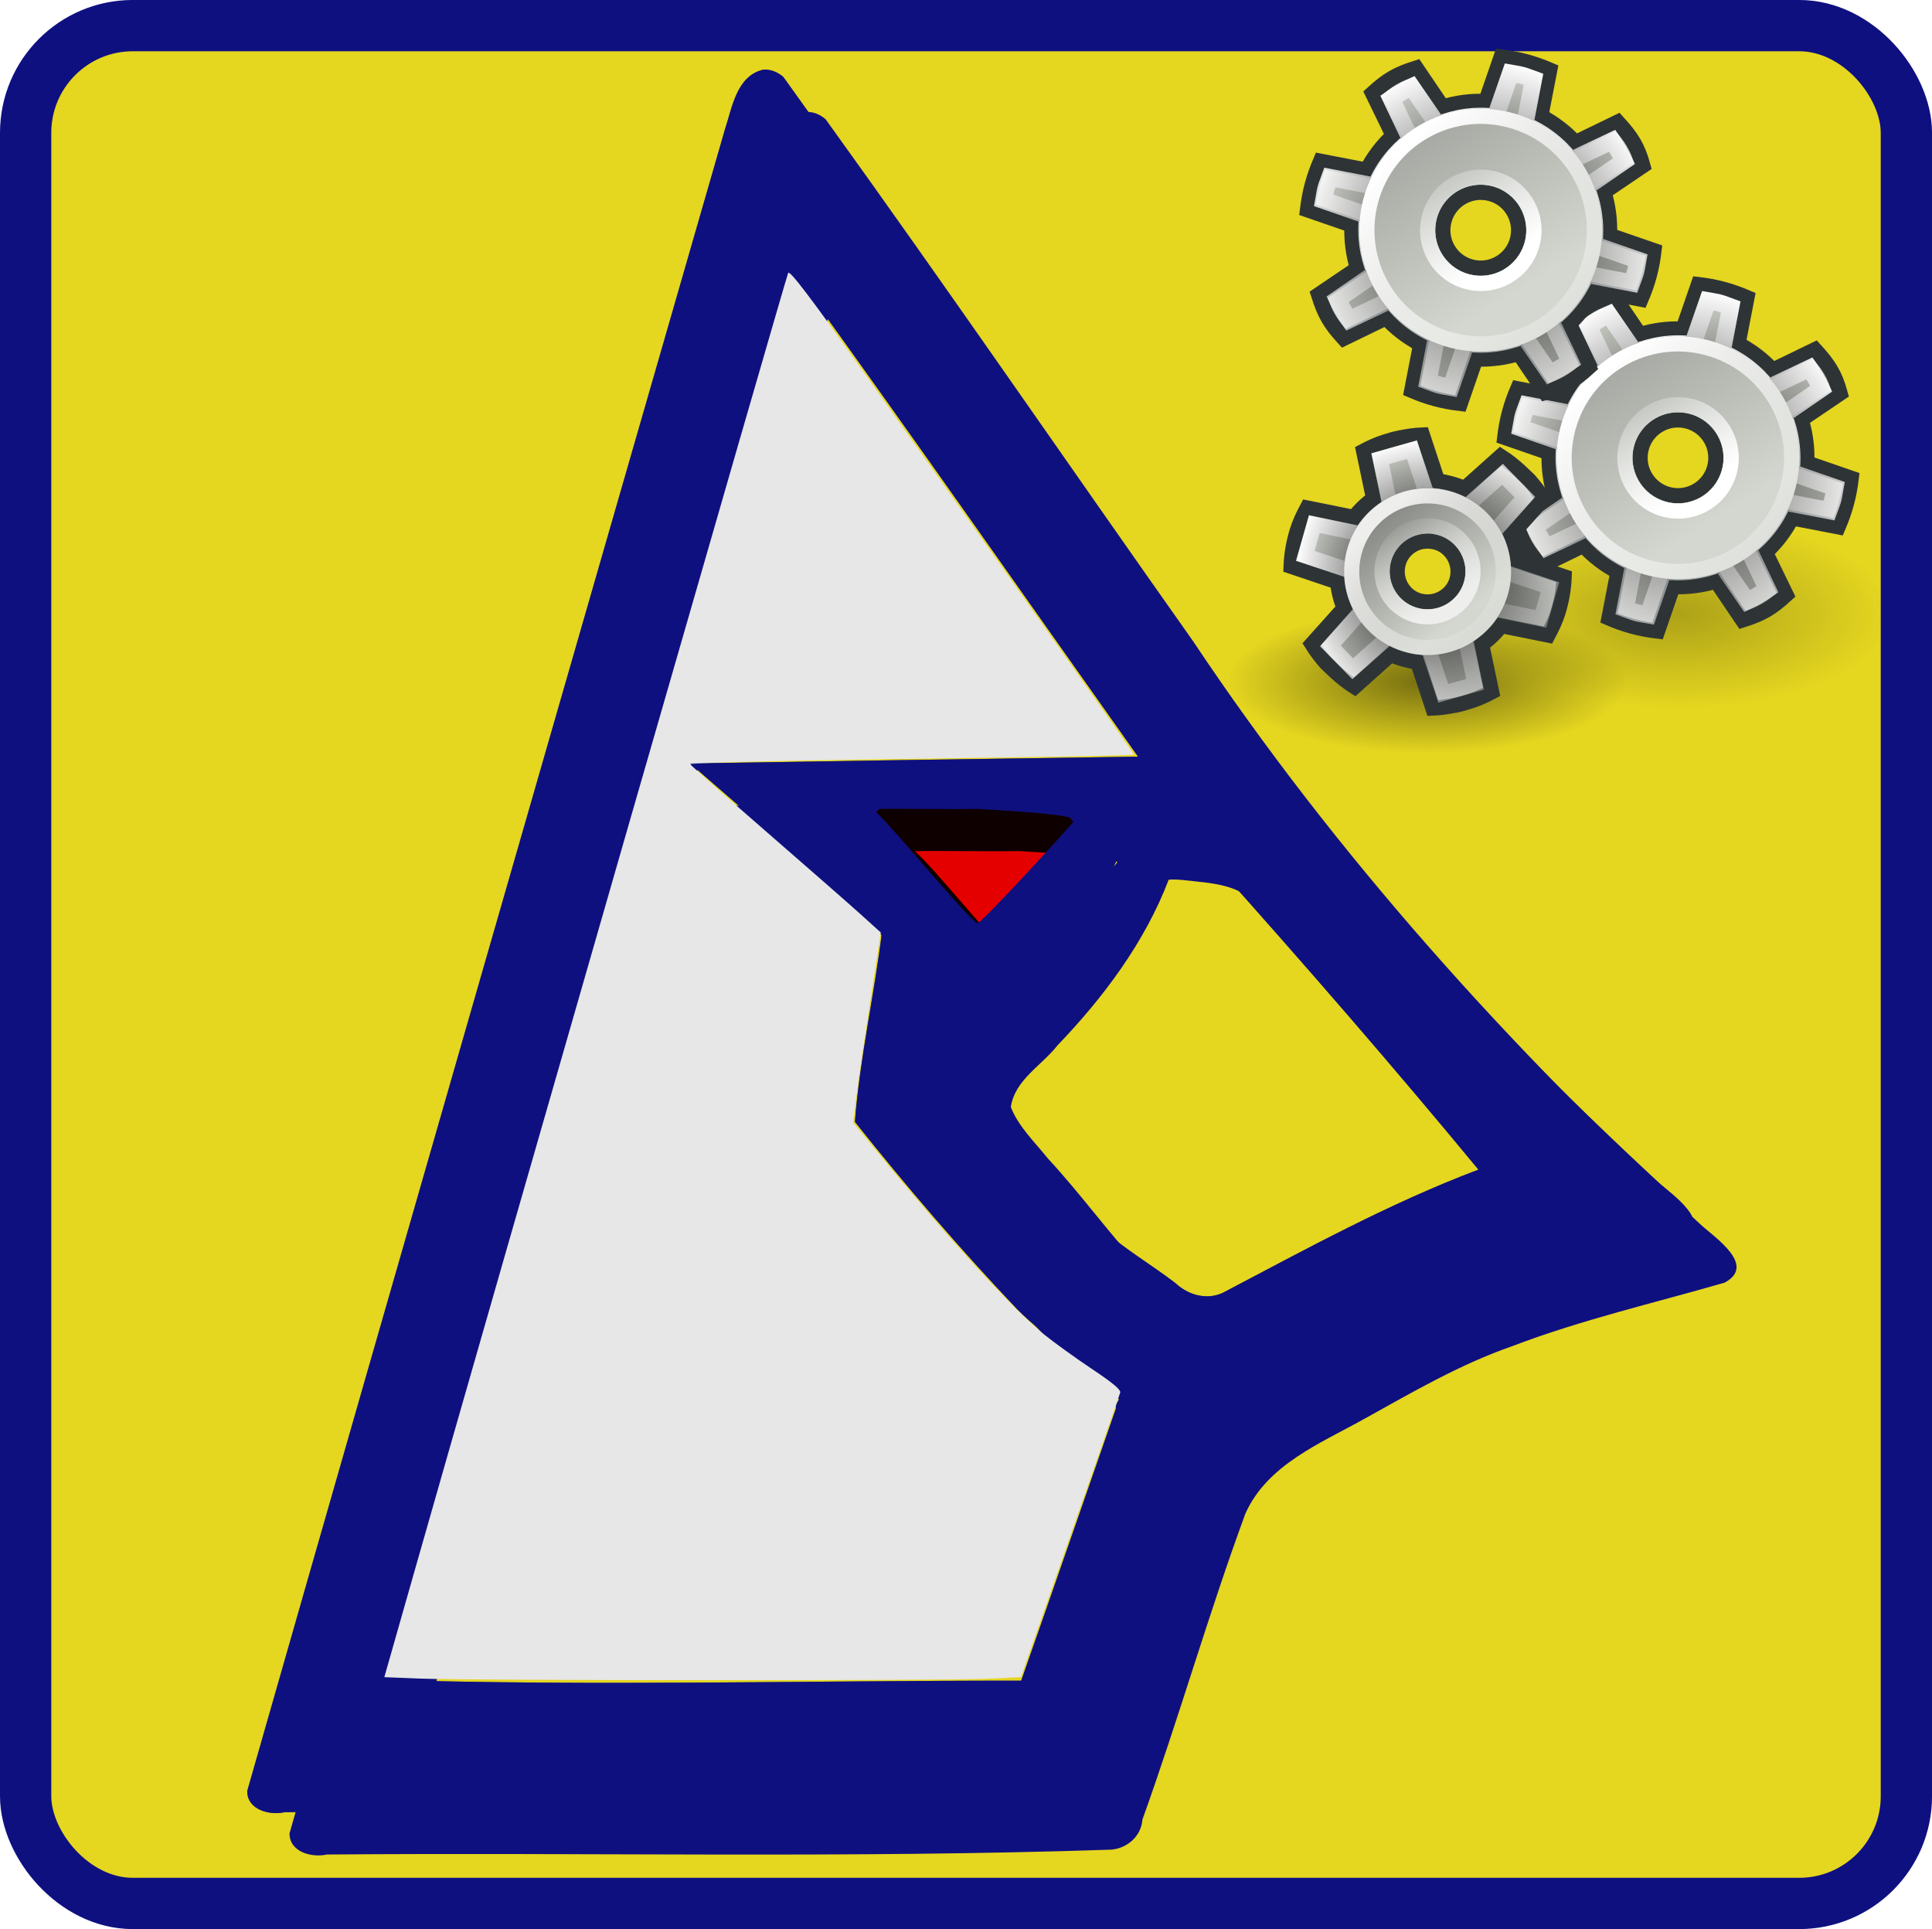 <?xml version="1.0" encoding="UTF-8" standalone="no"?>
<!-- Created with Inkscape (http://www.inkscape.org/) -->

<svg
   xmlns:dc="http://purl.org/dc/elements/1.1/"
   xmlns:cc="http://creativecommons.org/ns#"
   xmlns:rdf="http://www.w3.org/1999/02/22-rdf-syntax-ns#"
   xmlns:svg="http://www.w3.org/2000/svg"
   xmlns="http://www.w3.org/2000/svg"
   xmlns:xlink="http://www.w3.org/1999/xlink"
   xmlns:sodipodi="http://sodipodi.sourceforge.net/DTD/sodipodi-0.dtd"
   xmlns:inkscape="http://www.inkscape.org/namespaces/inkscape"
   width="821.969"
   height="820.688"
   id="svg2"
   version="1.1"
   inkscape:version="0.48.2 r9819"
   sodipodi:docname="other-app-icon.svg"
   inkscape:export-filename="/home/susw/projects/pagavcs/trunk/java/src/hu/pagavcs/client/resources/other-app-icon.png"
   inkscape:export-xdpi="14.02"
   inkscape:export-ydpi="14.02">
  <defs
     id="defs4">
    <filter
       id="filter2990"
       x="-0.25"
       width="1.5"
       y="-0.25"
       height="1.5"
       inkscape:menu="Non realistic 3D shaders"
       inkscape:menu-tooltip="Brushed aluminium shader"
       inkscape:label="Aluminium"
       color-interpolation-filters="sRGB">
      <feGaussianBlur
         id="feGaussianBlur2992"
         result="result8"
         stdDeviation="7" />
      <feComposite
         id="feComposite2994"
         in2="SourceGraphic"
         in="result8"
         operator="xor"
         result="result6" />
      <feDisplacementMap
         id="feDisplacementMap2996"
         in2="result6"
         result="result4"
         scale="75"
         yChannelSelector="A"
         xChannelSelector="A"
         in="result6" />
      <feComposite
         id="feComposite2998"
         in2="SourceGraphic"
         k1="1"
         in="result4"
         operator="arithmetic"
         result="result2"
         k2="0"
         k3="0"
         k4="0" />
    </filter>
    <filter
       id="filter3827"
       inkscape:label="Drop shadow"
       width="1.5"
       height="1.5"
       x="-0.25"
       y="-0.25"
       color-interpolation-filters="sRGB">
      <feGaussianBlur
         id="feGaussianBlur3829"
         in="SourceAlpha"
         stdDeviation="2"
         result="blur" />
      <feColorMatrix
         id="feColorMatrix3831"
         result="bluralpha"
         type="matrix"
         values="1 0 0 0 0 0 1 0 0 0 0 0 1 0 0 0 0 0 0.5 0 " />
      <feOffset
         id="feOffset3833"
         in="bluralpha"
         dx="4"
         dy="4"
         result="offsetBlur" />
      <feMerge
         id="feMerge3835"
         result="fbSourceGraphic">
        <feMergeNode
           id="feMergeNode3837"
           in="offsetBlur" />
        <feMergeNode
           id="feMergeNode3839"
           in="SourceGraphic" />
      </feMerge>
      <feColorMatrix
         result="fbSourceGraphicAlpha"
         in="fbSourceGraphic"
         values="0 0 0 -1 0 0 0 0 -1 0 0 0 0 -1 0 0 0 0 1 0"
         id="feColorMatrix3897" />
      <feGaussianBlur
         id="feGaussianBlur3899"
         in="fbSourceGraphicAlpha"
         stdDeviation="2"
         result="blur" />
      <feColorMatrix
         id="feColorMatrix3901"
         result="bluralpha"
         type="matrix"
         values="1 0 0 0 0 0 1 0 0 0 0 0 1 0 0 0 0 0 0.5 0 " />
      <feOffset
         id="feOffset3903"
         in="bluralpha"
         dx="14"
         dy="14"
         result="offsetBlur" />
      <feMerge
         id="feMerge3905">
        <feMergeNode
           id="feMergeNode3907"
           in="offsetBlur" />
        <feMergeNode
           id="feMergeNode3909"
           in="fbSourceGraphic" />
      </feMerge>
    </filter>
    <filter
       id="filter4193"
       inkscape:label="Refractive gel B"
       inkscape:menu="Ridges"
       inkscape:menu-tooltip="Gel effect with strong refraction"
       height="1.4"
       width="1.4"
       y="-0.2"
       x="-0.2"
       color-interpolation-filters="sRGB">
      <feOffset
         id="feOffset4195"
         dx="3"
         dy="3"
         in="SourceAlpha"
         result="result3" />
      <feGaussianBlur
         id="feGaussianBlur4197"
         stdDeviation="8"
         in="result3"
         result="result1" />
      <feComposite
         id="feComposite4199"
         in2="result1"
         operator="in"
         in="SourceGraphic"
         result="result2" />
      <feComposite
         id="feComposite4201"
         in2="result2"
         operator="out"
         result="fbSourceGraphic"
         in="result2" />
      <feColorMatrix
         id="feColorMatrix4203"
         result="fbSourceGraphicAlpha"
         in="fbSourceGraphic"
         values="0 0 0 -1 0 0 0 0 -1 0 0 0 0 1 0 0 0 0 6 0 " />
      <feGaussianBlur
         id="feGaussianBlur4205"
         result="result0"
         in="fbSourceGraphicAlpha"
         stdDeviation="3" />
      <feSpecularLighting
         id="feSpecularLighting4207"
         specularExponent="20"
         specularConstant="2"
         surfaceScale="5"
         lighting-color="#ffffff"
         result="result1"
         in="result0">
        <feDistantLight
           id="feDistantLight4209"
           azimuth="235"
           elevation="35" />
      </feSpecularLighting>
      <feComposite
         id="feComposite4211"
         in2="fbSourceGraphicAlpha"
         operator="in"
         result="result2"
         in="result1" />
      <feComposite
         id="feComposite4213"
         in2="result2"
         in="fbSourceGraphic"
         operator="arithmetic"
         k2="1.5"
         k3="3"
         result="result91"
         k1="0"
         k4="0" />
      <feBlend
         id="feBlend4215"
         in2="result91"
         mode="screen" />
      <feConvolveMatrix
         id="feConvolveMatrix4217"
         order="3 3"
         kernelMatrix="2 0 1 0 1 0 0 0 0 "
         targetX="1"
         targetY="1"
         divisor="3" />
    </filter>
    <filter
       id="filter3224"
       inkscape:label="Specular light"
       inkscape:menu="ABCs"
       inkscape:menu-tooltip="Basic specular bevel to use for building textures"
       color-interpolation-filters="sRGB">
      <feGaussianBlur
         id="feGaussianBlur3226"
         result="result0"
         in="SourceAlpha"
         stdDeviation="6" />
      <feSpecularLighting
         id="feSpecularLighting3228"
         specularExponent="25"
         specularConstant="1"
         surfaceScale="10"
         lighting-color="#ffffff"
         result="result1"
         in="result0">
        <feDistantLight
           id="feDistantLight3230"
           azimuth="235"
           elevation="45" />
      </feSpecularLighting>
      <feComposite
         id="feComposite3232"
         in2="result1"
         k3="1"
         k2="1"
         operator="arithmetic"
         result="result4"
         in="SourceGraphic"
         k1="0"
         k4="0" />
      <feComposite
         id="feComposite3234"
         in2="SourceAlpha"
         operator="in"
         result="result2"
         in="result4" />
    </filter>
    <filter
       id="filter4130"
       inkscape:label="Growing cells"
       inkscape:menu="Overlays"
       inkscape:menu-tooltip="Random rounded living cells like fill"
       color-interpolation-filters="sRGB">
      <feTurbulence
         id="feTurbulence4132"
         type="fractalNoise"
         baseFrequency="0.1"
         numOctaves="3"
         result="result7" />
      <feColorMatrix
         id="feColorMatrix4134"
         values="0"
         result="result8"
         type="saturate" />
      <feColorMatrix
         id="feColorMatrix4136"
         values="1 0 0 0 0 0 1 0 0 0 0 0 1 0 0 0 0 0 20 -12 "
         result="result6"
         type="matrix" />
      <feGaussianBlur
         id="feGaussianBlur4138"
         stdDeviation="2"
         result="result5"
         in="result6" />
      <feColorMatrix
         id="feColorMatrix4140"
         in="result5"
         values="1 0 0 0 0 0 1 0 0 0 0 0 1 0 0 0 0 0 10 -0.1 "
         result="result0"
         type="matrix" />
      <feComposite
         id="feComposite4142"
         in2="SourceGraphic"
         k1="0.8"
         k2="1"
         operator="arithmetic"
         result="result3"
         in="result0"
         k3="0"
         k4="0" />
      <feComposite
         id="feComposite4144"
         in2="result8"
         operator="atop"
         result="result9" />
      <feBlend
         id="feBlend4146"
         in2="SourceGraphic"
         mode="normal"
         result="result9" />
      <feComposite
         id="feComposite4148"
         in2="SourceGraphic"
         in="result9"
         operator="atop"
         result="result2" />
    </filter>
    <filter
       id="filter4188"
       inkscape:label="Garden of Delights"
       inkscape:menu="Overlays"
       inkscape:menu-tooltip="Phantasmagorical turbulent wisps, like Hieronymus Bosch's Garden of Delights"
       x="-0.15"
       width="1.3"
       y="-0.15"
       height="1.3"
       color-interpolation-filters="sRGB">
      <feTurbulence
         id="feTurbulence4190"
         result="result1"
         baseFrequency="0.005 0.01"
         numOctaves="8"
         type="fractalNoise"
         seed="20" />
      <feColorMatrix
         id="feColorMatrix4192"
         result="result3"
         values="0 0 0 0 1 0 0 0 0 1 0 0 0 0 1 0 0 0 1.2 -0.4 " />
      <feConvolveMatrix
         id="feConvolveMatrix4194"
         order="3 3"
         kernelMatrix="3 0 0 0 2 0 0 0 -1 "
         targetX="1"
         targetY="1"
         divisor="2"
         result="result8" />
      <feComposite
         id="feComposite4196"
         in2="SourceGraphic"
         result="fbSourceGraphic"
         operator="atop"
         in="result8" />
      <feTurbulence
         id="feTurbulence4198"
         baseFrequency="0.027 0.025"
         numOctaves="7"
         type="turbulence"
         seed="20" />
      <feColorMatrix
         id="feColorMatrix4200"
         values="1 0 0 0 0 0 1 0 0 0 0 0 1 0 0 0 0 0 4.7 -2 "
         result="result5" />
      <feComposite
         id="feComposite4202"
         in2="result5"
         operator="in"
         in="fbSourceGraphic"
         result="result6" />
      <feDisplacementMap
         id="feDisplacementMap4204"
         in2="result5"
         result="result4"
         scale="48"
         yChannelSelector="A"
         xChannelSelector="R"
         in="result6" />
      <feFlood
         id="feFlood4206"
         flood-color="rgb(222,217,217)"
         flood-opacity="1"
         result="result9" />
      <feComposite
         id="feComposite4208"
         in2="result4"
         operator="in"
         result="result2" />
      <feComposite
         id="feComposite4210"
         in2="fbSourceGraphic"
         operator="atop"
         in="result2"
         result="result91" />
      <feBlend
         id="feBlend4212"
         in2="result91"
         mode="darken" />
    </filter>
    <linearGradient
       id="linearGradient1913-6">
      <stop
         style="stop-color:#1683d2;stop-opacity:1;"
         offset="0"
         id="stop1915-3" />
      <stop
         style="stop-color:#347ce2;stop-opacity:1;"
         offset="1"
         id="stop1917-1" />
    </linearGradient>
    <linearGradient
       inkscape:collect="always"
       xlink:href="#linearGradient5891-0"
       id="linearGradient2952"
       gradientUnits="userSpaceOnUse"
       gradientTransform="matrix(-1.431,0,0,1.43,348.108,242.825)"
       x1="15.457"
       y1="8.734"
       x2="25.561"
       y2="13.526" />
    <linearGradient
       inkscape:collect="always"
       id="linearGradient5891-0">
      <stop
         style="stop-color:#ffffff;stop-opacity:1;"
         offset="0"
         id="stop5893-3" />
      <stop
         style="stop-color:#ffffff;stop-opacity:0;"
         offset="1"
         id="stop5895-0" />
    </linearGradient>
    <radialGradient
       inkscape:collect="always"
       xlink:href="#linearGradient8662-5"
       id="radialGradient2946"
       gradientUnits="userSpaceOnUse"
       gradientTransform="matrix(1,0,0,0.537,0,16.873)"
       cx="24.837"
       cy="36.421"
       fx="24.837"
       fy="36.421"
       r="15.645" />
    <linearGradient
       inkscape:collect="always"
       id="linearGradient8662-5">
      <stop
         style="stop-color:#000000;stop-opacity:1;"
         offset="0"
         id="stop8664-9" />
      <stop
         style="stop-color:#000000;stop-opacity:0;"
         offset="1"
         id="stop8666-6" />
    </linearGradient>
    <linearGradient
       inkscape:collect="always"
       xlink:href="#linearGradient1913-6-9"
       id="linearGradient2948"
       gradientUnits="userSpaceOnUse"
       gradientTransform="translate(297.462,240.47)"
       x1="13.188"
       y1="35.938"
       x2="17.938"
       y2="38.875" />
    <linearGradient
       id="linearGradient1913-6-9">
      <stop
         style="stop-color:#1683d2;stop-opacity:1;"
         offset="0"
         id="stop1915-3-0" />
      <stop
         style="stop-color:#347ce2;stop-opacity:1;"
         offset="1"
         id="stop1917-1-4" />
    </linearGradient>
    <linearGradient
       inkscape:collect="always"
       xlink:href="#linearGradient5132-4"
       id="linearGradient2950"
       gradientUnits="userSpaceOnUse"
       gradientTransform="translate(297.462,240.47)"
       x1="21.552"
       y1="29.205"
       x2="18.072"
       y2="55.692" />
    <linearGradient
       inkscape:collect="always"
       id="linearGradient5132-4">
      <stop
         style="stop-color:white;stop-opacity:1;"
         offset="0"
         id="stop5134-4" />
      <stop
         style="stop-color:white;stop-opacity:0;"
         offset="1"
         id="stop5136-4" />
    </linearGradient>
    <linearGradient
       inkscape:collect="always"
       xlink:href="#linearGradient5891-0-5"
       id="linearGradient2952-8"
       gradientUnits="userSpaceOnUse"
       gradientTransform="matrix(-1.431,0,0,1.43,348.108,242.825)"
       x1="15.457"
       y1="8.734"
       x2="25.561"
       y2="13.526" />
    <linearGradient
       inkscape:collect="always"
       id="linearGradient5891-0-5">
      <stop
         style="stop-color:#ffffff;stop-opacity:1;"
         offset="0"
         id="stop5893-3-1" />
      <stop
         style="stop-color:#ffffff;stop-opacity:0;"
         offset="1"
         id="stop5895-0-2" />
    </linearGradient>
    <linearGradient
       y2="13.526"
       x2="25.561"
       y1="8.734"
       x1="15.457"
       gradientTransform="matrix(-1.431,0,0,1.43,348.108,242.825)"
       gradientUnits="userSpaceOnUse"
       id="linearGradient3148"
       xlink:href="#linearGradient5891-0-5"
       inkscape:collect="always" />
    <linearGradient
       id="linearGradient1913">
      <stop
         style="stop-color:#73d216;stop-opacity:1"
         offset="0"
         id="stop1915" />
      <stop
         style="stop-color:#8ae234;stop-opacity:1"
         offset="1"
         id="stop1917" />
    </linearGradient>
    <linearGradient
       inkscape:collect="always"
       xlink:href="#linearGradient5891"
       id="linearGradient2939"
       gradientUnits="userSpaceOnUse"
       gradientTransform="matrix(1.431,0,0,1.43,189.903,235.486)"
       x1="15.457"
       y1="8.734"
       x2="25.561"
       y2="13.526" />
    <linearGradient
       inkscape:collect="always"
       id="linearGradient5891">
      <stop
         style="stop-color:#ffffff;stop-opacity:1;"
         offset="0"
         id="stop5893" />
      <stop
         style="stop-color:#ffffff;stop-opacity:0;"
         offset="1"
         id="stop5895" />
    </linearGradient>
    <linearGradient
       id="linearGradient2992">
      <stop
         id="stop2994"
         offset="0"
         style="stop-color:#000000;stop-opacity:1;" />
      <stop
         style="stop-color:#000000;stop-opacity:0.498;"
         offset="0.917"
         id="stop3000" />
      <stop
         id="stop2996"
         offset="1"
         style="stop-color:#000000;stop-opacity:0;" />
    </linearGradient>
    <linearGradient
       id="linearGradient2635">
      <stop
         style="stop-color:#ffffff;stop-opacity:1;"
         offset="0"
         id="stop2637" />
      <stop
         id="stop2655"
         offset="0.56"
         style="stop-color:#ffffff;stop-opacity:0.72;" />
      <stop
         style="stop-color:#ffffff;stop-opacity:0;"
         offset="1"
         id="stop2639" />
    </linearGradient>
    <linearGradient
       id="linearGradient2617">
      <stop
         style="stop-color:#fbfbfa;stop-opacity:1;"
         offset="0"
         id="stop2619" />
      <stop
         style="stop-color:#d3d7cf"
         offset="1"
         id="stop2621" />
    </linearGradient>
    <linearGradient
       id="linearGradient2698">
      <stop
         style="stop-color:#555753"
         offset="0"
         id="stop2700" />
      <stop
         id="stop2706"
         offset="0.702"
         style="stop-color:#a3a5a2;stop-opacity:1;" />
      <stop
         style="stop-color:#888a85"
         offset="1"
         id="stop2702" />
    </linearGradient>
    <radialGradient
       r="9.5"
       fy="34.656"
       fx="15.312"
       cy="34.656"
       cx="15.312"
       gradientTransform="matrix(1,0,0,1.003,0,-0.114)"
       gradientUnits="userSpaceOnUse"
       id="radialGradient3029"
       xlink:href="#linearGradient3198"
       inkscape:collect="always" />
    <linearGradient
       inkscape:collect="always"
       id="linearGradient3198">
      <stop
         style="stop-color:black;stop-opacity:1;"
         offset="0"
         id="stop3200" />
      <stop
         style="stop-color:black;stop-opacity:0;"
         offset="1"
         id="stop3202" />
    </linearGradient>
    <radialGradient
       inkscape:collect="always"
       xlink:href="#linearGradient3198"
       id="radialGradient3208"
       gradientUnits="userSpaceOnUse"
       gradientTransform="matrix(1,0,0,1.003,0,-0.114)"
       cx="15.312"
       cy="34.656"
       fx="15.312"
       fy="34.656"
       r="9.5" />
    <linearGradient
       inkscape:collect="always"
       xlink:href="#linearGradient2903"
       id="linearGradient3112"
       gradientUnits="userSpaceOnUse"
       gradientTransform="matrix(0.966,-0.259,0.259,0.966,7.282,0.756)"
       x1="22.965"
       y1="35.311"
       x2="12.641"
       y2="11.424" />
    <linearGradient
       inkscape:collect="always"
       id="linearGradient2903">
      <stop
         style="stop-color:#888a85;stop-opacity:1"
         offset="0"
         id="stop2905" />
      <stop
         style="stop-color:#d3d7cf;stop-opacity:1"
         offset="1"
         id="stop2907" />
    </linearGradient>
    <linearGradient
       inkscape:collect="always"
       xlink:href="#linearGradient2911"
       id="linearGradient3114"
       gradientUnits="userSpaceOnUse"
       gradientTransform="matrix(0.966,-0.259,0.259,0.966,7.282,0.756)"
       x1="17.413"
       y1="7.871"
       x2="17.028"
       y2="52.505" />
    <linearGradient
       inkscape:collect="always"
       id="linearGradient2911">
      <stop
         style="stop-color:white;stop-opacity:1;"
         offset="0"
         id="stop2913" />
      <stop
         style="stop-color:white;stop-opacity:0;"
         offset="1"
         id="stop2915" />
    </linearGradient>
    <radialGradient
       inkscape:collect="always"
       xlink:href="#linearGradient2881"
       id="radialGradient3116"
       gradientUnits="userSpaceOnUse"
       gradientTransform="matrix(0.977,-0.262,0.262,0.977,-2.444,8.39)"
       cx="31"
       cy="12"
       fx="31"
       fy="12"
       r="11.125" />
    <linearGradient
       inkscape:collect="always"
       id="linearGradient2881">
      <stop
         style="stop-color:black;stop-opacity:1;"
         offset="0"
         id="stop2883" />
      <stop
         style="stop-color:black;stop-opacity:0;"
         offset="1"
         id="stop2885" />
    </linearGradient>
    <linearGradient
       inkscape:collect="always"
       xlink:href="#linearGradient2895"
       id="linearGradient3118"
       gradientUnits="userSpaceOnUse"
       gradientTransform="matrix(0.909,-0.244,0.244,0.909,8.677,1.417)"
       x1="21.788"
       y1="21.877"
       x2="10.211"
       y2="3.423" />
    <linearGradient
       inkscape:collect="always"
       id="linearGradient2895">
      <stop
         style="stop-color:#d3d7cf;stop-opacity:1;"
         offset="0"
         id="stop2897" />
      <stop
         style="stop-color:#888a85;stop-opacity:1"
         offset="1"
         id="stop2899" />
    </linearGradient>
    <linearGradient
       inkscape:collect="always"
       xlink:href="#linearGradient2859"
       id="linearGradient3120"
       gradientUnits="userSpaceOnUse"
       gradientTransform="matrix(0.966,-0.259,0.259,0.966,-4.117,6.73)"
       x1="16.488"
       y1="13.971"
       x2="32.567"
       y2="30.758" />
    <linearGradient
       inkscape:collect="always"
       id="linearGradient2859">
      <stop
         style="stop-color:white;stop-opacity:1;"
         offset="0"
         id="stop2861" />
      <stop
         style="stop-color:white;stop-opacity:0;"
         offset="1"
         id="stop2863" />
    </linearGradient>
    <linearGradient
       inkscape:collect="always"
       xlink:href="#linearGradient2892"
       id="linearGradient3122"
       gradientUnits="userSpaceOnUse"
       gradientTransform="matrix(0.966,-0.259,0.259,0.966,-4.117,6.73)"
       x1="28.357"
       y1="22.795"
       x2="17.732"
       y2="5.188" />
    <linearGradient
       inkscape:collect="always"
       id="linearGradient2892">
      <stop
         style="stop-color:white;stop-opacity:1;"
         offset="0"
         id="stop2894" />
      <stop
         style="stop-color:white;stop-opacity:0;"
         offset="1"
         id="stop2896" />
    </linearGradient>
    <linearGradient
       inkscape:collect="always"
       xlink:href="#linearGradient2903"
       id="linearGradient3124"
       gradientUnits="userSpaceOnUse"
       gradientTransform="matrix(0.966,-0.259,0.259,0.966,7.282,0.756)"
       x1="22.965"
       y1="35.311"
       x2="12.641"
       y2="11.424" />
    <linearGradient
       inkscape:collect="always"
       xlink:href="#linearGradient2911"
       id="linearGradient3126"
       gradientUnits="userSpaceOnUse"
       gradientTransform="matrix(0.966,-0.259,0.259,0.966,7.282,0.756)"
       x1="17.413"
       y1="7.871"
       x2="17.028"
       y2="52.505" />
    <radialGradient
       inkscape:collect="always"
       xlink:href="#linearGradient2881"
       id="radialGradient3128"
       gradientUnits="userSpaceOnUse"
       gradientTransform="matrix(0.977,-0.262,0.262,0.977,-2.444,8.39)"
       cx="31"
       cy="12"
       fx="31"
       fy="12"
       r="11.125" />
    <linearGradient
       inkscape:collect="always"
       xlink:href="#linearGradient2895"
       id="linearGradient3130"
       gradientUnits="userSpaceOnUse"
       gradientTransform="matrix(0.909,-0.244,0.244,0.909,8.677,1.417)"
       x1="21.788"
       y1="21.877"
       x2="10.211"
       y2="3.423" />
    <linearGradient
       inkscape:collect="always"
       xlink:href="#linearGradient2859"
       id="linearGradient3132"
       gradientUnits="userSpaceOnUse"
       gradientTransform="matrix(0.966,-0.259,0.259,0.966,-4.117,6.73)"
       x1="16.488"
       y1="13.971"
       x2="32.567"
       y2="30.758" />
    <linearGradient
       inkscape:collect="always"
       xlink:href="#linearGradient2892"
       id="linearGradient3134"
       gradientUnits="userSpaceOnUse"
       gradientTransform="matrix(0.966,-0.259,0.259,0.966,-4.117,6.73)"
       x1="28.357"
       y1="22.795"
       x2="17.732"
       y2="5.188" />
    <linearGradient
       inkscape:collect="always"
       xlink:href="#linearGradient2895"
       id="linearGradient3191"
       gradientUnits="userSpaceOnUse"
       gradientTransform="translate(21.524,173.236)"
       x1="14.496"
       y1="29.88"
       x2="26.737"
       y2="42.564" />
    <linearGradient
       inkscape:collect="always"
       xlink:href="#linearGradient2892"
       id="linearGradient3171"
       gradientUnits="userSpaceOnUse"
       x1="14.375"
       y1="31.062"
       x2="30.438"
       y2="44.062" />
    <radialGradient
       inkscape:collect="always"
       xlink:href="#linearGradient3025"
       id="radialGradient3187"
       gradientUnits="userSpaceOnUse"
       gradientTransform="matrix(1,0,0,0.996,-1.476,173.36)"
       cx="42.5"
       cy="34.5"
       fx="42.5"
       fy="34.5"
       r="8.688" />
    <linearGradient
       inkscape:collect="always"
       id="linearGradient3025">
      <stop
         style="stop-color:black;stop-opacity:1;"
         offset="0"
         id="stop3027" />
      <stop
         style="stop-color:black;stop-opacity:0;"
         offset="1"
         id="stop3029" />
    </linearGradient>
    <linearGradient
       inkscape:collect="always"
       xlink:href="#linearGradient2903"
       id="linearGradient3184"
       gradientUnits="userSpaceOnUse"
       gradientTransform="translate(21.524,173.236)"
       x1="16.794"
       y1="30.676"
       x2="22.053"
       y2="37.128" />
    <linearGradient
       inkscape:collect="always"
       xlink:href="#linearGradient3071"
       id="linearGradient3177"
       gradientUnits="userSpaceOnUse"
       x1="20.807"
       y1="36.825"
       x2="17.449"
       y2="30.901" />
    <linearGradient
       inkscape:collect="always"
       id="linearGradient3071">
      <stop
         style="stop-color:#eeeeec;stop-opacity:1;"
         offset="0"
         id="stop3073" />
      <stop
         style="stop-color:#eeeeec;stop-opacity:0;"
         offset="1"
         id="stop3075" />
    </linearGradient>
    <linearGradient
       inkscape:collect="always"
       xlink:href="#linearGradient3065"
       id="linearGradient3179"
       gradientUnits="userSpaceOnUse"
       x1="17.66"
       y1="36.68"
       x2="23.032"
       y2="31.111" />
    <linearGradient
       inkscape:collect="always"
       id="linearGradient3065">
      <stop
         style="stop-color:#eeeeec;stop-opacity:1;"
         offset="0"
         id="stop3067" />
      <stop
         style="stop-color:#eeeeec;stop-opacity:0;"
         offset="1"
         id="stop3069" />
    </linearGradient>
    <linearGradient
       y2="31.111"
       x2="23.032"
       y1="36.68"
       x1="17.66"
       gradientUnits="userSpaceOnUse"
       id="linearGradient3294"
       xlink:href="#linearGradient3065"
       inkscape:collect="always" />
  </defs>
  <sodipodi:namedview
     id="base"
     pagecolor="#ffffff"
     bordercolor="#666666"
     borderopacity="1.0"
     inkscape:pageopacity="0.0"
     inkscape:pageshadow="2"
     inkscape:zoom="0.32"
     inkscape:cx="-176.92449"
     inkscape:cy="312.88005"
     inkscape:document-units="px"
     inkscape:current-layer="g4165"
     showgrid="false"
     inkscape:window-width="1243"
     inkscape:window-height="776"
     inkscape:window-x="37"
     inkscape:window-y="0"
     inkscape:window-maximized="1"
     fit-margin-top="0"
     fit-margin-left="0"
     fit-margin-right="0"
     fit-margin-bottom="0" />
  <g
     inkscape:groupmode="layer"
     id="layer2"
     inkscape:label="bg"
     transform="translate(2.281,-22.031)">
    <rect
       style="fill:#e5d620;fill-opacity:1;fill-rule:nonzero;stroke:#0f1080;stroke-width:21.818;stroke-miterlimit:4;stroke-opacity:1;stroke-dasharray:none"
       id="rect3125"
       width="800.163"
       height="798.884"
       x="8.627"
       y="32.931"
       ry="45.598" />
  </g>
  <g
     inkscape:groupmode="layer"
     id="layer3"
     inkscape:label="Réteg"
     transform="translate(2.281,-22.031)" />
  <g
     inkscape:label="1. réteg"
     inkscape:groupmode="layer"
     id="layer1"
     style="display:inline"
     transform="translate(2.281,-22.031)">
    <path
       style="fill:#0f1080;fill-opacity:1;filter:url(#filter3827)"
       d="m 322.344,51.688 c -11.315,2.71 -13.138,16.207 -16.25,25.562 -67.851,235.497 -135.824,471.07 -203.188,706.719 -0.094,8 9.462,10.465 15.875,9.031 111.148,-0.945 222.378,1.678 333.469,-2.062 6.911,-0.414 13.016,-5.696 13.511,-12.792 15.47,-43.059 28.073,-87.435 43.833,-130.24 9.366,-20.796 31.795,-29.761 50.446,-40.176 20.637,-11.436 40.797,-23.266 63.179,-31.043 29.386,-11.197 60.14,-18.284 90.219,-26.969 13.822,-7.412 -4.216,-19.224 -10.344,-24.875 C 622.597,450.301 548.394,368.389 487.322,276.817 435.08,202.908 383.888,128.191 331,54.781 c -2.357,-2.055 -5.45,-3.406 -8.656,-3.094 z m 15.531,89.344 c 48.584,67.227 96.059,135.244 144.031,202.906 -63.542,0.91 -127.085,1.819 -190.625,2.875 27.22,23.745 54.842,47.032 81.719,71.25 -3.266,27.097 -9.472,53.951 -11.562,81.219 21.914,27.559 44.968,54.421 69.184,79.886 13.091,13.028 28.904,22.723 44.316,32.801 2.312,2.955 -2.98,5.994 -2.452,9.286 -13.422,38.596 -26.749,77.225 -40.298,115.777 -90.623,-0.059 -181.269,2.365 -271.875,-0.375 9.644,-32.425 18.281,-65.294 27.809,-97.833 47.582,-166.52 95.745,-332.919 143.823,-499.267 1.205,-8.85 2.359,-2.363 5.931,1.475 z m 145.562,237.438 c 11.42,1.318 25.21,1.552 32.185,12.33 37.827,42.315 74.954,85.066 111.096,128.826 -37.78,14.265 -73.18,33.716 -108.812,52.438 -6.968,3.166 -14.752,0.872 -20.143,-4.202 -10.472,-8.024 -22.055,-14.689 -31.794,-23.579 -14.117,-15.112 -26.261,-32.121 -40.375,-47.344 -5.589,-6.976 -12.656,-13.714 -15.812,-21.938 1.679,-11.579 13.168,-17.675 19.829,-26.217 19.636,-20.449 37.222,-43.976 47.327,-70.501 2.171,-0.204 4.333,-0.022 6.5,0.188 z m -70.018,-12.362 c 2.324,0.24 45.146,2.122 41.336,5.18 -4.915,5.822 -35.578,39.392 -41.198,43.762 -7.788,-6.217 -36.911,-42.482 -44.647,-48.906 11.979,-0.25 32.53,0.213 44.509,-0.036 z"
       id="path3050"
       inkscape:connector-curvature="0"
       sodipodi:nodetypes="ccccccccccccccccccccccccccccccccccccccccccc" />
  </g>
  <g
     inkscape:groupmode="layer"
     id="layer4"
     inkscape:label="eye"
     transform="translate(2.281,-22.031)">
    <path
       sodipodi:type="arc"
       style="fill:#ff0000;fill-opacity:1;stroke:none;filter:url(#filter4188)"
       id="path3256"
       sodipodi:cx="453.5585"
       sodipodi:cy="411.92548"
       sodipodi:rx="49.497475"
       sodipodi:ry="36.36549"
       d="m 503.056,411.925 c 0,20.084 -22.161,36.365 -49.497,36.365 -27.337,0 -49.497,-16.281 -49.497,-36.365 0,-20.084 22.161,-36.365 49.497,-36.365 27.337,0 49.497,16.281 49.497,36.365 z"
       transform="matrix(0.979,0,0,0.832,-33.542,41.791)" />
  </g>
  <g
     style="display:inline"
     id="g4165"
     inkscape:groupmode="layer"
     inkscape:label="1. réteg másolata"
     transform="translate(2.281,-22.031)">
    <path
       sodipodi:nodetypes="ccccccccccccccccccccccccccccccccccccccccccc"
       inkscape:connector-curvature="0"
       id="path4167"
       d="m 322.344,51.688 c -11.315,2.71 -13.138,16.207 -16.25,25.562 -67.851,235.497 -135.824,471.07 -203.188,706.719 -0.094,8 9.462,10.465 15.875,9.031 111.148,-0.945 222.378,1.678 333.469,-2.062 6.911,-0.414 13.016,-5.696 13.511,-12.792 15.47,-43.059 28.073,-87.435 43.833,-130.24 9.366,-20.796 31.795,-29.761 50.446,-40.176 20.637,-11.436 40.797,-23.266 63.179,-31.043 29.386,-11.197 60.14,-18.284 90.219,-26.969 13.822,-7.412 -4.216,-19.224 -10.344,-24.875 C 622.597,450.301 548.394,368.389 487.322,276.817 435.08,202.908 383.888,128.191 331,54.781 c -2.357,-2.055 -5.45,-3.406 -8.656,-3.094 z m 15.531,89.344 c 48.584,67.227 96.059,135.244 144.031,202.906 -63.542,0.91 -127.085,1.819 -190.625,2.875 27.22,23.745 54.842,47.032 81.719,71.25 -3.266,27.097 -9.472,53.951 -11.562,81.219 21.914,27.559 44.968,54.421 69.184,79.886 13.091,13.028 28.904,22.723 44.316,32.801 2.312,2.955 -2.98,5.994 -2.452,9.286 -13.422,38.596 -26.749,77.225 -40.298,115.777 -90.623,-0.059 -181.269,2.365 -271.875,-0.375 9.644,-32.425 18.281,-65.294 27.809,-97.833 47.582,-166.52 95.745,-332.919 143.823,-499.267 1.205,-8.85 2.359,-2.363 5.931,1.475 z m 145.562,237.438 c 11.42,1.318 25.21,1.552 32.185,12.33 37.827,42.315 74.954,85.066 111.096,128.826 -37.78,14.265 -73.18,33.716 -108.812,52.438 -6.968,3.166 -14.752,0.872 -20.143,-4.202 -10.472,-8.024 -22.055,-14.689 -31.794,-23.579 -14.117,-15.112 -26.261,-32.121 -40.375,-47.344 -5.589,-6.976 -12.656,-13.714 -15.812,-21.938 1.679,-11.579 13.168,-17.675 19.829,-26.217 19.636,-20.449 37.222,-43.976 47.327,-70.501 2.171,-0.204 4.333,-0.022 6.5,0.188 z m -70.018,-12.362 c 2.324,0.24 45.146,2.122 41.336,5.18 -4.915,5.822 -35.578,39.392 -41.198,43.762 -7.788,-6.217 -36.911,-42.482 -44.647,-48.906 11.979,-0.25 32.53,0.213 44.509,-0.036 z"
       style="fill:#0f1080;fill-opacity:1" />
    <path
       style="opacity:1;fill:#e7e7e7;fill-opacity:1;stroke:none"
       d="m 178.541,714.119 -15.032,-0.6 12.107,-42.537 c 33.591,-118.023 158.473,-551.893 159.704,-554.851 0.58,-1.394 8.952,9.61 32.785,43.089 50.072,70.34 114.388,161.33 114.388,161.828 0,0.249 -24.735,0.782 -54.967,1.186 -95.413,1.274 -134.041,2.146 -133.721,3.017 0.171,0.465 14.729,13.372 32.351,28.684 17.622,15.312 35.764,31.202 40.313,35.313 l 8.273,7.474 -4.726,30.788 c -2.599,16.933 -5.24,35.132 -5.869,40.44 l -1.143,9.652 12.508,15.207 c 28.963,35.212 55.837,64.582 68.198,74.533 4.619,3.719 14.024,10.51 20.9,15.092 8.827,5.882 12.346,8.834 11.972,10.046 -0.291,0.943 -9.911,28.563 -21.378,61.377 l -20.848,59.662 -14.878,0.698 c -17.853,0.838 -219.554,0.756 -240.937,-0.098 l 0,0 z"
       id="path3113"
       inkscape:connector-curvature="0"
       transform="translate(-2.281,22.031)" />
    <g
       id="g3126"
       transform="matrix(6.455,0,0,6.455,340.295,-1075.762)">
      <path
         transform="matrix(1.388,0,0,0.498,19.768,197.714)"
         d="m 24.812,34.656 c 0,5.264 -4.253,9.531 -9.5,9.531 -5.247,0 -9.5,-4.267 -9.5,-9.531 0,-5.264 4.253,-9.531 9.5,-9.531 5.247,0 9.5,4.267 9.5,9.531 z"
         sodipodi:ry="9.53125"
         sodipodi:rx="9.5"
         sodipodi:cy="34.65625"
         sodipodi:cx="15.3125"
         id="path3110"
         style="opacity:0.49;fill:url(#radialGradient3029);fill-opacity:1;stroke:none"
         sodipodi:type="arc" />
      <path
         transform="matrix(1.474,0,0,0.656,34.958,187.76)"
         d="m 24.812,34.656 c 0,5.264 -4.253,9.531 -9.5,9.531 -5.247,0 -9.5,-4.267 -9.5,-9.531 0,-5.264 4.253,-9.531 9.5,-9.531 5.247,0 9.5,4.267 9.5,9.531 z"
         sodipodi:ry="9.53125"
         sodipodi:rx="9.5"
         sodipodi:cy="34.65625"
         sodipodi:cx="15.3125"
         id="path3206"
         style="opacity:0.247;fill:url(#radialGradient3208);fill-opacity:1;stroke:none"
         sodipodi:type="arc" />
      <g
         transform="matrix(0.966,0.259,-0.259,0.966,30.686,180.621)"
         id="g2904">
        <path
           inkscape:connector-curvature="0"
           style="fill:url(#linearGradient3112);fill-opacity:1;stroke:#2e3436;stroke-width:1.005;stroke-linecap:square;stroke-linejoin:miter;stroke-miterlimit:4;stroke-opacity:1;stroke-dasharray:none"
           d="m 31,0.5 c -0.562,2e-8 -1.116,0.047 -1.656,0.125 L 29.125,3.719 C 28.165,3.934 27.275,4.302 26.469,4.812 L 24.125,2.781 C 23,3.5 22.5,4 21.781,5.125 L 23.812,7.469 C 23.302,8.275 22.934,9.165 22.719,10.125 L 19.625,10.344 C 19.547,10.884 19.5,11.438 19.5,12 c -1e-6,0.562 0.047,1.116 0.125,1.656 l 3.094,0.219 c 0.216,0.96 0.584,1.85 1.094,2.656 L 21.781,18.875 C 22.5,20 23,20.5 24.125,21.219 l 2.344,-2.031 c 0.807,0.51 1.697,0.878 2.656,1.094 L 29.344,23.375 C 29.884,23.453 30.438,23.5 31,23.5 c 0.562,0 1.116,-0.047 1.656,-0.125 L 32.875,20.281 c 0.96,-0.216 1.85,-0.584 2.656,-1.094 L 37.875,21.219 C 39,20.5 39.5,20 40.219,18.875 L 38.188,16.531 c 0.51,-0.807 0.878,-1.697 1.094,-2.656 L 42.375,13.656 C 42.453,13.116 42.5,12.562 42.5,12 c 0,-0.562 -0.047,-1.116 -0.125,-1.656 L 39.281,10.125 C 39.066,9.165 38.698,8.275 38.188,7.469 L 40.219,5.125 C 39.569,4.017 39,3.5 37.875,2.781 L 35.531,4.812 C 34.725,4.302 33.835,3.934 32.875,3.719 L 32.656,0.625 C 32.116,0.547 31.562,0.5 31,0.5 z m 0,9 c 1.38,3e-7 2.5,1.12 2.5,2.5 10e-7,1.38 -1.12,2.5 -2.5,2.5 -1.38,0 -2.5,-1.12 -2.5,-2.5 0,-1.38 1.12,-2.5 2.5,-2.5 z"
           id="path2779" />
        <path
           inkscape:connector-curvature="0"
           style="fill:none;stroke:url(#linearGradient3114);stroke-width:1.133;stroke-linecap:square;stroke-linejoin:miter;stroke-miterlimit:4;stroke-opacity:1;stroke-dasharray:none"
           d="m 31,1.438 c -0.26,0 -0.522,0.042 -0.781,0.062 l -0.219,3.063 c -1.317,0.175 -2.522,0.702 -3.531,1.469 l -2.312,-1.969 C 23.765,4.4 23.4,4.765 23.063,5.156 l 1.969,2.313 c -0.767,1.01 -1.294,2.214 -1.469,3.531 l -3.062,0.219 c -0.021,0.259 -0.062,0.521 -0.062,0.781 0,0.26 0.042,0.522 0.062,0.781 l 3.063,0.219 c 0.175,1.317 0.702,2.522 1.469,3.531 l -1.969,2.313 c 0.338,0.391 0.703,0.756 1.094,1.094 l 2.313,-1.969 c 1.01,0.767 2.214,1.294 3.531,1.469 l 0.219,3.063 c 0.259,0.021 0.521,0.062 0.781,0.062 0.26,0 0.522,-0.042 0.781,-0.062 l 0.219,-3.063 c 1.317,-0.175 2.522,-0.702 3.531,-1.469 l 2.313,1.969 c 0.391,-0.338 0.756,-0.703 1.094,-1.094 l -1.969,-2.312 c 0.767,-1.01 1.294,-2.214 1.469,-3.531 l 3.063,-0.219 c 0.021,-0.259 0.062,-0.521 0.062,-0.781 10e-7,-0.26 -0.042,-0.522 -0.062,-0.781 L 38.438,11 C 38.263,9.683 37.735,8.478 36.969,7.469 L 38.938,5.156 C 38.6,4.765 38.235,4.4 37.844,4.063 L 35.531,6.031 C 34.522,5.265 33.317,4.737 32,4.563 L 31.781,1.5 C 31.522,1.479 31.26,1.438 31,1.438 z"
           id="path2819" />
        <path
           inkscape:connector-curvature="0"
           style="opacity:0.8;fill:url(#radialGradient3116);fill-opacity:1;stroke:none"
           d="m 31,0.875 c -0.321,2e-8 -0.584,0.044 -0.812,0.062 l -0.5,0.031 -0.031,0.5 -0.188,2.656 C 28.409,4.334 27.427,4.766 26.562,5.344 L 24.156,3.312 22.312,5.156 24.344,7.562 C 23.766,8.427 23.334,9.409 23.125,10.469 l -2.656,0.188 -0.5,0.031 -0.031,0.5 C 19.919,11.416 19.875,11.679 19.875,12 c 0,0.321 0.044,0.584 0.062,0.812 l 0.031,0.5 0.5,0.031 2.656,0.188 c 0.209,1.06 0.641,2.042 1.219,2.906 l -1.719,2.031 -0.312,0.375 0.312,0.375 c 0.356,0.412 0.744,0.801 1.156,1.156 l 0.375,0.312 0.375,-0.312 2.031,-1.719 c 0.865,0.578 1.846,1.01 2.906,1.219 l 0.188,2.656 0.031,0.5 0.5,0.031 c 0.229,0.018 0.491,0.062 0.812,0.062 0.321,1e-6 0.584,-0.044 0.812,-0.062 l 0.5,-0.031 0.031,-0.5 0.188,-2.656 c 1.06,-0.209 2.042,-0.641 2.906,-1.219 l 2.031,1.719 0.375,0.312 0.375,-0.312 c 0.412,-0.356 0.801,-0.744 1.156,-1.156 l 0.312,-0.375 -0.312,-0.375 -1.719,-2.031 c 0.578,-0.865 1.01,-1.846 1.219,-2.906 l 2.656,-0.188 0.5,-0.031 0.031,-0.5 C 42.081,12.584 42.125,12.321 42.125,12 c -10e-7,-0.321 -0.044,-0.584 -0.062,-0.812 l -0.031,-0.5 -0.5,-0.031 -2.656,-0.188 C 38.666,9.409 38.234,8.427 37.656,7.562 L 39.375,5.531 39.688,5.156 39.375,4.781 C 39.019,4.369 38.631,3.981 38.219,3.625 l -0.375,-0.312 -0.375,0.312 -2.031,1.719 C 34.573,4.766 33.591,4.334 32.531,4.125 l -0.188,-2.656 -0.031,-0.5 -0.5,-0.031 C 31.584,0.919 31.321,0.875 31,0.875 z M 31,8.5 c 1.932,-2.4e-6 3.5,1.568 3.5,3.5 2e-6,1.932 -1.568,3.5 -3.5,3.5 -1.932,2e-6 -3.5,-1.568 -3.5,-3.5 -1e-6,-1.932 1.568,-3.5 3.5,-3.5 z"
           id="path2875" />
        <path
           inkscape:connector-curvature="0"
           style="fill:url(#linearGradient3118);fill-opacity:1;stroke:none"
           d="m 31,4 c -4.416,0 -8,3.584 -8,8 0,4.416 3.584,8 8,8 4.416,0 8,-3.584 8,-8 -10e-7,-4.416 -3.584,-8 -8,-8 z m 0,5 c 1.656,-1.8e-6 3,1.344 3,3 2e-6,1.656 -1.344,3 -3,3 -1.656,2e-6 -3,-1.344 -3,-3 -1e-6,-1.656 1.344,-3 3,-3 z"
           id="path2867" />
        <path
           sodipodi:type="arc"
           style="fill:none;stroke:url(#linearGradient3120);stroke-width:1.133;stroke-linecap:square;stroke-linejoin:miter;stroke-miterlimit:4;stroke-opacity:1;stroke-dasharray:none"
           id="path2849"
           sodipodi:cx="23.5"
           sodipodi:cy="19"
           sodipodi:rx="8.5"
           sodipodi:ry="8.5"
           d="m 32,19 c 0,4.694 -3.806,8.5 -8.5,8.5 -4.694,0 -8.5,-3.806 -8.5,-8.5 0,-4.694 3.806,-8.5 8.5,-8.5 4.694,0 8.5,3.806 8.5,8.5 z"
           transform="matrix(0.882,-1.02643e-6,1.02643e-6,0.882,10.265,-4.765)" />
        <path
           sodipodi:type="arc"
           style="fill:none;stroke:url(#linearGradient3122);stroke-width:2.429;stroke-linecap:square;stroke-linejoin:miter;stroke-miterlimit:4;stroke-opacity:1;stroke-dasharray:none"
           id="path2835"
           sodipodi:cx="23.5"
           sodipodi:cy="19"
           sodipodi:rx="8.5"
           sodipodi:ry="8.5"
           d="m 32,19 c 0,4.694 -3.806,8.5 -8.5,8.5 -4.694,0 -8.5,-3.806 -8.5,-8.5 0,-4.694 3.806,-8.5 8.5,-8.5 4.694,0 8.5,3.806 8.5,8.5 z"
           transform="matrix(0.412,-4.790003e-7,4.790003e-7,0.412,21.324,4.176)" />
      </g>
      <g
         transform="matrix(0.966,0.259,-0.259,0.966,17.686,165.621)"
         id="g2924">
        <path
           inkscape:connector-curvature="0"
           style="fill:url(#linearGradient3124);fill-opacity:1;stroke:#2e3436;stroke-width:1.005;stroke-linecap:square;stroke-linejoin:miter;stroke-miterlimit:4;stroke-opacity:1;stroke-dasharray:none"
           d="m 31,0.5 c -0.562,2e-8 -1.116,0.047 -1.656,0.125 L 29.125,3.719 C 28.165,3.934 27.275,4.302 26.469,4.812 L 24.125,2.781 C 23,3.5 22.5,4 21.781,5.125 L 23.812,7.469 C 23.302,8.275 22.934,9.165 22.719,10.125 L 19.625,10.344 C 19.547,10.884 19.5,11.438 19.5,12 c -1e-6,0.562 0.047,1.116 0.125,1.656 l 3.094,0.219 c 0.216,0.96 0.584,1.85 1.094,2.656 L 21.781,18.875 C 22.5,20 23,20.5 24.125,21.219 l 2.344,-2.031 c 0.807,0.51 1.697,0.878 2.656,1.094 L 29.344,23.375 C 29.884,23.453 30.438,23.5 31,23.5 c 0.562,0 1.116,-0.047 1.656,-0.125 L 32.875,20.281 c 0.96,-0.216 1.85,-0.584 2.656,-1.094 L 37.875,21.219 C 39,20.5 39.5,20 40.219,18.875 L 38.188,16.531 c 0.51,-0.807 0.878,-1.697 1.094,-2.656 L 42.375,13.656 C 42.453,13.116 42.5,12.562 42.5,12 c 0,-0.562 -0.047,-1.116 -0.125,-1.656 L 39.281,10.125 C 39.066,9.165 38.698,8.275 38.188,7.469 L 40.219,5.125 C 39.569,4.017 39,3.5 37.875,2.781 L 35.531,4.812 C 34.725,4.302 33.835,3.934 32.875,3.719 L 32.656,0.625 C 32.116,0.547 31.562,0.5 31,0.5 z m 0,9 c 1.38,3e-7 2.5,1.12 2.5,2.5 10e-7,1.38 -1.12,2.5 -2.5,2.5 -1.38,0 -2.5,-1.12 -2.5,-2.5 0,-1.38 1.12,-2.5 2.5,-2.5 z"
           id="path2926" />
        <path
           inkscape:connector-curvature="0"
           style="fill:none;stroke:url(#linearGradient3126);stroke-width:1.133;stroke-linecap:square;stroke-linejoin:miter;stroke-miterlimit:4;stroke-opacity:1;stroke-dasharray:none"
           d="m 31,1.438 c -0.26,0 -0.522,0.042 -0.781,0.062 l -0.219,3.063 c -1.317,0.175 -2.522,0.702 -3.531,1.469 l -2.312,-1.969 C 23.765,4.4 23.4,4.765 23.063,5.156 l 1.969,2.313 c -0.767,1.01 -1.294,2.214 -1.469,3.531 l -3.062,0.219 c -0.021,0.259 -0.062,0.521 -0.062,0.781 0,0.26 0.042,0.522 0.062,0.781 l 3.063,0.219 c 0.175,1.317 0.702,2.522 1.469,3.531 l -1.969,2.313 c 0.338,0.391 0.703,0.756 1.094,1.094 l 2.313,-1.969 c 1.01,0.767 2.214,1.294 3.531,1.469 l 0.219,3.063 c 0.259,0.021 0.521,0.062 0.781,0.062 0.26,0 0.522,-0.042 0.781,-0.062 l 0.219,-3.063 c 1.317,-0.175 2.522,-0.702 3.531,-1.469 l 2.313,1.969 c 0.391,-0.338 0.756,-0.703 1.094,-1.094 l -1.969,-2.312 c 0.767,-1.01 1.294,-2.214 1.469,-3.531 l 3.063,-0.219 c 0.021,-0.259 0.062,-0.521 0.062,-0.781 10e-7,-0.26 -0.042,-0.522 -0.062,-0.781 L 38.438,11 C 38.263,9.683 37.735,8.478 36.969,7.469 L 38.938,5.156 C 38.6,4.765 38.235,4.4 37.844,4.063 L 35.531,6.031 C 34.522,5.265 33.317,4.737 32,4.563 L 31.781,1.5 C 31.522,1.479 31.26,1.438 31,1.438 z"
           id="path2928" />
        <path
           inkscape:connector-curvature="0"
           style="opacity:0.8;fill:url(#radialGradient3128);fill-opacity:1;stroke:none"
           d="m 31,0.875 c -0.321,2e-8 -0.584,0.044 -0.812,0.062 l -0.5,0.031 -0.031,0.5 -0.188,2.656 C 28.409,4.334 27.427,4.766 26.562,5.344 L 24.156,3.312 22.312,5.156 24.344,7.562 C 23.766,8.427 23.334,9.409 23.125,10.469 l -2.656,0.188 -0.5,0.031 -0.031,0.5 C 19.919,11.416 19.875,11.679 19.875,12 c 0,0.321 0.044,0.584 0.062,0.812 l 0.031,0.5 0.5,0.031 2.656,0.188 c 0.209,1.06 0.641,2.042 1.219,2.906 l -1.719,2.031 -0.312,0.375 0.312,0.375 c 0.356,0.412 0.744,0.801 1.156,1.156 l 0.375,0.312 0.375,-0.312 2.031,-1.719 c 0.865,0.578 1.846,1.01 2.906,1.219 l 0.188,2.656 0.031,0.5 0.5,0.031 c 0.229,0.018 0.491,0.062 0.812,0.062 0.321,1e-6 0.584,-0.044 0.812,-0.062 l 0.5,-0.031 0.031,-0.5 0.188,-2.656 c 1.06,-0.209 2.042,-0.641 2.906,-1.219 l 2.031,1.719 0.375,0.312 0.375,-0.312 c 0.412,-0.356 0.801,-0.744 1.156,-1.156 l 0.312,-0.375 -0.312,-0.375 -1.719,-2.031 c 0.578,-0.865 1.01,-1.846 1.219,-2.906 l 2.656,-0.188 0.5,-0.031 0.031,-0.5 C 42.081,12.584 42.125,12.321 42.125,12 c -10e-7,-0.321 -0.044,-0.584 -0.062,-0.812 l -0.031,-0.5 -0.5,-0.031 -2.656,-0.188 C 38.666,9.409 38.234,8.427 37.656,7.562 L 39.375,5.531 39.688,5.156 39.375,4.781 C 39.019,4.369 38.631,3.981 38.219,3.625 l -0.375,-0.312 -0.375,0.312 -2.031,1.719 C 34.573,4.766 33.591,4.334 32.531,4.125 l -0.188,-2.656 -0.031,-0.5 -0.5,-0.031 C 31.584,0.919 31.321,0.875 31,0.875 z M 31,8.5 c 1.932,-2.4e-6 3.5,1.568 3.5,3.5 2e-6,1.932 -1.568,3.5 -3.5,3.5 -1.932,2e-6 -3.5,-1.568 -3.5,-3.5 -1e-6,-1.932 1.568,-3.5 3.5,-3.5 z"
           id="path2930" />
        <path
           inkscape:connector-curvature="0"
           style="fill:url(#linearGradient3130);fill-opacity:1;stroke:none"
           d="m 31,4 c -4.416,0 -8,3.584 -8,8 0,4.416 3.584,8 8,8 4.416,0 8,-3.584 8,-8 -10e-7,-4.416 -3.584,-8 -8,-8 z m 0,5 c 1.656,-1.8e-6 3,1.344 3,3 2e-6,1.656 -1.344,3 -3,3 -1.656,2e-6 -3,-1.344 -3,-3 -1e-6,-1.656 1.344,-3 3,-3 z"
           id="path2932" />
        <path
           sodipodi:type="arc"
           style="fill:none;stroke:url(#linearGradient3132);stroke-width:1.133;stroke-linecap:square;stroke-linejoin:miter;stroke-miterlimit:4;stroke-opacity:1;stroke-dasharray:none"
           id="path2934"
           sodipodi:cx="23.5"
           sodipodi:cy="19"
           sodipodi:rx="8.5"
           sodipodi:ry="8.5"
           d="m 32,19 c 0,4.694 -3.806,8.5 -8.5,8.5 -4.694,0 -8.5,-3.806 -8.5,-8.5 0,-4.694 3.806,-8.5 8.5,-8.5 4.694,0 8.5,3.806 8.5,8.5 z"
           transform="matrix(0.882,-1.02643e-6,1.02643e-6,0.882,10.265,-4.765)" />
        <path
           sodipodi:type="arc"
           style="fill:none;stroke:url(#linearGradient3134);stroke-width:2.429;stroke-linecap:square;stroke-linejoin:miter;stroke-miterlimit:4;stroke-opacity:1;stroke-dasharray:none"
           id="path2936"
           sodipodi:cx="23.5"
           sodipodi:cy="19"
           sodipodi:rx="8.5"
           sodipodi:ry="8.5"
           d="m 32,19 c 0,4.694 -3.806,8.5 -8.5,8.5 -4.694,0 -8.5,-3.806 -8.5,-8.5 0,-4.694 3.806,-8.5 8.5,-8.5 4.694,0 8.5,3.806 8.5,8.5 z"
           transform="matrix(0.412,-4.790003e-7,4.790003e-7,0.412,21.324,4.176)" />
      </g>
      <path
         inkscape:connector-curvature="0"
         id="path2978"
         d="m 40.68,198.736 c -0.488,0.019 -0.972,0.094 -1.438,0.188 l -0.031,0 c -0.349,0.072 -0.698,0.17 -1.031,0.281 -0.482,0.16 -0.933,0.358 -1.375,0.594 l 0.656,3.125 c -0.476,0.353 -0.924,0.765 -1.281,1.25 l -3.094,-0.625 c -0.256,0.484 -0.491,0.968 -0.656,1.5 -0.23,0.739 -0.375,1.537 -0.406,2.344 l 3.062,1.031 c 0.07,0.592 0.202,1.181 0.438,1.719 l -2.125,2.375 c 0.278,0.441 0.59,0.865 0.938,1.25 l 0.625,0.594 c 0.388,0.355 0.804,0.685 1.25,0.969 l 2.375,-2.125 c 0.285,0.127 0.564,0.229 0.875,0.312 0.295,0.079 0.612,0.154 0.906,0.188 l 1,3.031 c 0.488,-0.019 0.972,-0.094 1.438,-0.188 l 0.031,0 c 0.349,-0.072 0.698,-0.17 1.031,-0.281 0.482,-0.16 0.933,-0.358 1.375,-0.594 l -0.656,-3.125 c 0.476,-0.353 0.924,-0.765 1.281,-1.25 l 3.094,0.625 c 0.256,-0.484 0.491,-0.968 0.656,-1.5 0.23,-0.739 0.375,-1.537 0.406,-2.344 l -3.062,-1.031 c -0.07,-0.592 -0.202,-1.181 -0.438,-1.719 l 2.125,-2.375 c -0.278,-0.441 -0.59,-0.865 -0.938,-1.25 l -0.625,-0.594 c -0.388,-0.355 -0.804,-0.685 -1.25,-0.969 l -2.375,2.125 c -0.285,-0.127 -0.564,-0.229 -0.875,-0.312 -0.295,-0.079 -0.612,-0.154 -0.906,-0.188 l -1,-3.031 z m 0.125,7 c 0.114,-0.013 0.228,-0.007 0.344,0 0.133,0.008 0.273,0.027 0.406,0.062 1.066,0.286 1.692,1.402 1.406,2.469 -0.286,1.066 -1.402,1.692 -2.469,1.406 -1.066,-0.286 -1.692,-1.402 -1.406,-2.469 0.219,-0.816 0.924,-1.38 1.719,-1.469 z"
         style="fill:url(#linearGradient3191);fill-opacity:1;stroke:#2e3436;stroke-width:1;stroke-linecap:round;stroke-linejoin:miter;stroke-miterlimit:4;stroke-opacity:1;stroke-dasharray:none" />
      <path
         transform="translate(21.524,173.236)"
         d="m 18.469,26.469 -2.094,0.594 0.844,4.031 a 0.969,0.969 0 0 1 -1.125,1.125 l -4.062,-0.844 -0.594,2.094 3.969,1.312 a 0.969,0.969 0 0 1 0.406,1.562 l -2.719,3.062 1.469,1.5 3.094,-2.75 a 0.969,0.969 0 0 1 1.562,0.406 l 1.312,3.969 2.094,-0.594 -0.844,-4.031 a 0.969,0.969 0 0 1 1.125,-1.125 l 4.062,0.844 0.594,-2.094 -3.969,-1.312 a 0.969,0.969 0 0 1 -0.406,-1.562 l 2.719,-3.062 -1.469,-1.5 -3.094,2.75 a 0.969,0.969 0 0 1 -1.562,-0.406 l -1.312,-3.969 z"
         id="path2995"
         style="fill:none;stroke:url(#linearGradient3171);stroke-width:1;stroke-linecap:round;stroke-linejoin:miter;stroke-miterlimit:4;stroke-opacity:1;stroke-dasharray:none"
         inkscape:original="M 19.09375 25.3125 L 15.25 26.34375 L 16.28125 31.28125 L 11.3125 30.25 L 10.28125 34.09375 L 15.09375 35.6875 L 11.75 39.4375 L 14.53125 42.25 L 18.3125 38.875 L 19.90625 43.6875 L 23.75 42.65625 L 22.71875 37.71875 L 27.6875 38.75 L 28.71875 34.90625 L 23.90625 33.3125 L 27.25 29.5625 L 24.46875 26.75 L 20.6875 30.125 L 19.09375 25.3125 z "
         inkscape:radius="-0.96878749"
         sodipodi:type="inkscape:offset" />
      <path
         inkscape:connector-curvature="0"
         id="path2999"
         d="m 40.305,199.079 -3,0.875 0.938,4.469 c 0.027,0.152 -0.016,0.297 -0.125,0.406 -0.109,0.109 -0.255,0.152 -0.406,0.125 l -4.5,-0.938 -0.875,3 4.438,1.469 c 0.149,0.051 0.242,0.191 0.281,0.344 0.04,0.153 0.011,0.289 -0.094,0.406 l -3.031,3.438 2.125,2.156 3.469,-3.062 c 0.117,-0.105 0.254,-0.133 0.406,-0.094 0.153,0.04 0.292,0.132 0.344,0.281 l 1.469,4.438 3,-0.875 -0.938,-4.469 c -0.027,-0.152 0.016,-0.297 0.125,-0.406 0.109,-0.109 0.255,-0.152 0.406,-0.125 l 4.5,0.938 0.875,-3 -4.438,-1.469 c -0.149,-0.051 -0.242,-0.191 -0.281,-0.344 -0.04,-0.153 -0.011,-0.289 0.094,-0.406 l 3.031,-3.438 -2.125,-2.156 -3.469,3.062 c -0.117,0.105 -0.254,0.133 -0.406,0.094 -0.153,-0.04 -0.292,-0.132 -0.344,-0.281 l -1.469,-4.438 z m 0.719,5.656 c 1.656,0 3,1.344 3,3 10e-7,1.656 -1.344,3 -3,3 -1.656,1e-5 -3,-1.344 -3,-3 0,-1.656 1.344,-3 3,-3 z"
         style="opacity:0.937;fill:url(#radialGradient3187);fill-opacity:1;stroke:none" />
      <path
         inkscape:connector-curvature="0"
         id="path3002"
         d="m 41.024,202.236 c -3.036,0 -5.5,2.464 -5.5,5.5 0,3.036 2.464,5.5 5.5,5.5 3.036,0 5.5,-2.464 5.5,-5.5 0,-3.036 -2.464,-5.5 -5.5,-5.5 z m 0,3 c 1.38,0 2.5,1.12 2.5,2.5 0,1.38 -1.12,2.5 -2.5,2.5 -1.38,0 -2.5,-1.12 -2.5,-2.5 0,-1.38 1.12,-2.5 2.5,-2.5 z"
         style="fill:url(#linearGradient3184);fill-opacity:1;stroke:none" />
      <path
         transform="matrix(0.949,0,0,0.949,22.457,174.899)"
         d="m 22.716,34.587 c 0,1.745 -1.415,3.16 -3.16,3.16 -1.745,0 -3.16,-1.415 -3.16,-3.16 0,-1.745 1.415,-3.16 3.16,-3.16 1.745,0 3.16,1.415 3.16,3.16 z"
         sodipodi:ry="3.1598835"
         sodipodi:rx="3.1598835"
         sodipodi:cy="34.587067"
         sodipodi:cx="19.555922"
         id="path3033"
         style="fill:none;stroke:url(#linearGradient3177);stroke-width:1.053;stroke-linecap:round;stroke-linejoin:miter;stroke-miterlimit:4;stroke-opacity:1;stroke-dasharray:none"
         sodipodi:type="arc" />
      <path
         transform="matrix(1.582,0,0,-1.582,10.08,262.464)"
         d="m 22.716,34.587 c 0,1.745 -1.415,3.16 -3.16,3.16 -1.745,0 -3.16,-1.415 -3.16,-3.16 0,-1.745 1.415,-3.16 3.16,-3.16 1.745,0 3.16,1.415 3.16,3.16 z"
         sodipodi:ry="3.1598835"
         sodipodi:rx="3.1598835"
         sodipodi:cy="34.587067"
         sodipodi:cx="19.555922"
         id="path3037"
         style="fill:none;stroke:url(#linearGradient3294);stroke-width:0.632;stroke-linecap:round;stroke-linejoin:miter;stroke-miterlimit:4;stroke-opacity:1;stroke-dasharray:none"
         sodipodi:type="arc" />
    </g>
  </g>
  <g
     transform="translate(2.281,-22.031)"
     inkscape:label="1. réteg másolata copy"
     inkscape:groupmode="layer"
     id="g4384"
     style="display:inline">
    <path
       style="opacity:0.76;fill:#0f1080;fill-opacity:1;filter:url(#filter3224)"
       d="m 322.344,51.688 c -11.315,2.71 -13.138,16.207 -16.25,25.562 -67.851,235.497 -135.824,471.07 -203.188,706.719 -0.094,8 9.462,10.465 15.875,9.031 111.148,-0.945 222.378,1.678 333.469,-2.062 6.911,-0.414 13.016,-5.696 13.511,-12.792 15.47,-43.059 28.073,-87.435 43.833,-130.24 9.366,-20.796 31.795,-29.761 50.446,-40.176 20.637,-11.436 40.797,-23.266 63.179,-31.043 29.386,-11.197 60.14,-18.284 90.219,-26.969 13.822,-7.412 -4.216,-19.224 -10.344,-24.875 C 622.597,450.301 548.394,368.389 487.322,276.817 435.08,202.908 383.888,128.191 331,54.781 c -2.357,-2.055 -5.45,-3.406 -8.656,-3.094 z m 15.531,89.344 c 48.584,67.227 96.059,135.244 144.031,202.906 -63.542,0.91 -127.085,1.819 -190.625,2.875 27.22,23.745 54.842,47.032 81.719,71.25 -3.266,27.097 -9.472,53.951 -11.562,81.219 21.914,27.559 44.968,54.421 69.184,79.886 13.091,13.028 28.904,22.723 44.316,32.801 2.312,2.955 -2.98,5.994 -2.452,9.286 -13.422,38.596 -26.749,77.225 -40.298,115.777 -90.623,-0.059 -181.269,2.365 -271.875,-0.375 9.644,-32.425 18.281,-65.294 27.809,-97.833 47.582,-166.52 95.745,-332.919 143.823,-499.267 1.205,-8.85 2.359,-2.363 5.931,1.475 z m 145.562,237.438 c 11.42,1.318 25.21,1.552 32.185,12.33 37.827,42.315 74.954,85.066 111.096,128.826 -37.78,14.265 -73.18,33.716 -108.812,52.438 -6.968,3.166 -14.752,0.872 -20.143,-4.202 -10.472,-8.024 -22.055,-14.689 -31.794,-23.579 -14.117,-15.112 -26.261,-32.121 -40.375,-47.344 -5.589,-6.976 -12.656,-13.714 -15.812,-21.938 1.679,-11.579 13.168,-17.675 19.829,-26.217 19.636,-20.449 37.222,-43.976 47.327,-70.501 2.171,-0.204 4.333,-0.022 6.5,0.188 z m -70.018,-12.362 c 2.324,0.24 45.146,2.122 41.336,5.18 -4.915,5.822 -35.578,39.392 -41.198,43.762 -7.788,-6.217 -36.911,-42.482 -44.647,-48.906 11.979,-0.25 32.53,0.213 44.509,-0.036 z"
       id="path4386"
       inkscape:connector-curvature="0"
       sodipodi:nodetypes="ccccccccccccccccccccccccccccccccccccccccccc" />
  </g>
  <g
     inkscape:groupmode="layer"
     id="layer5"
     inkscape:label="Layer" />
</svg>
